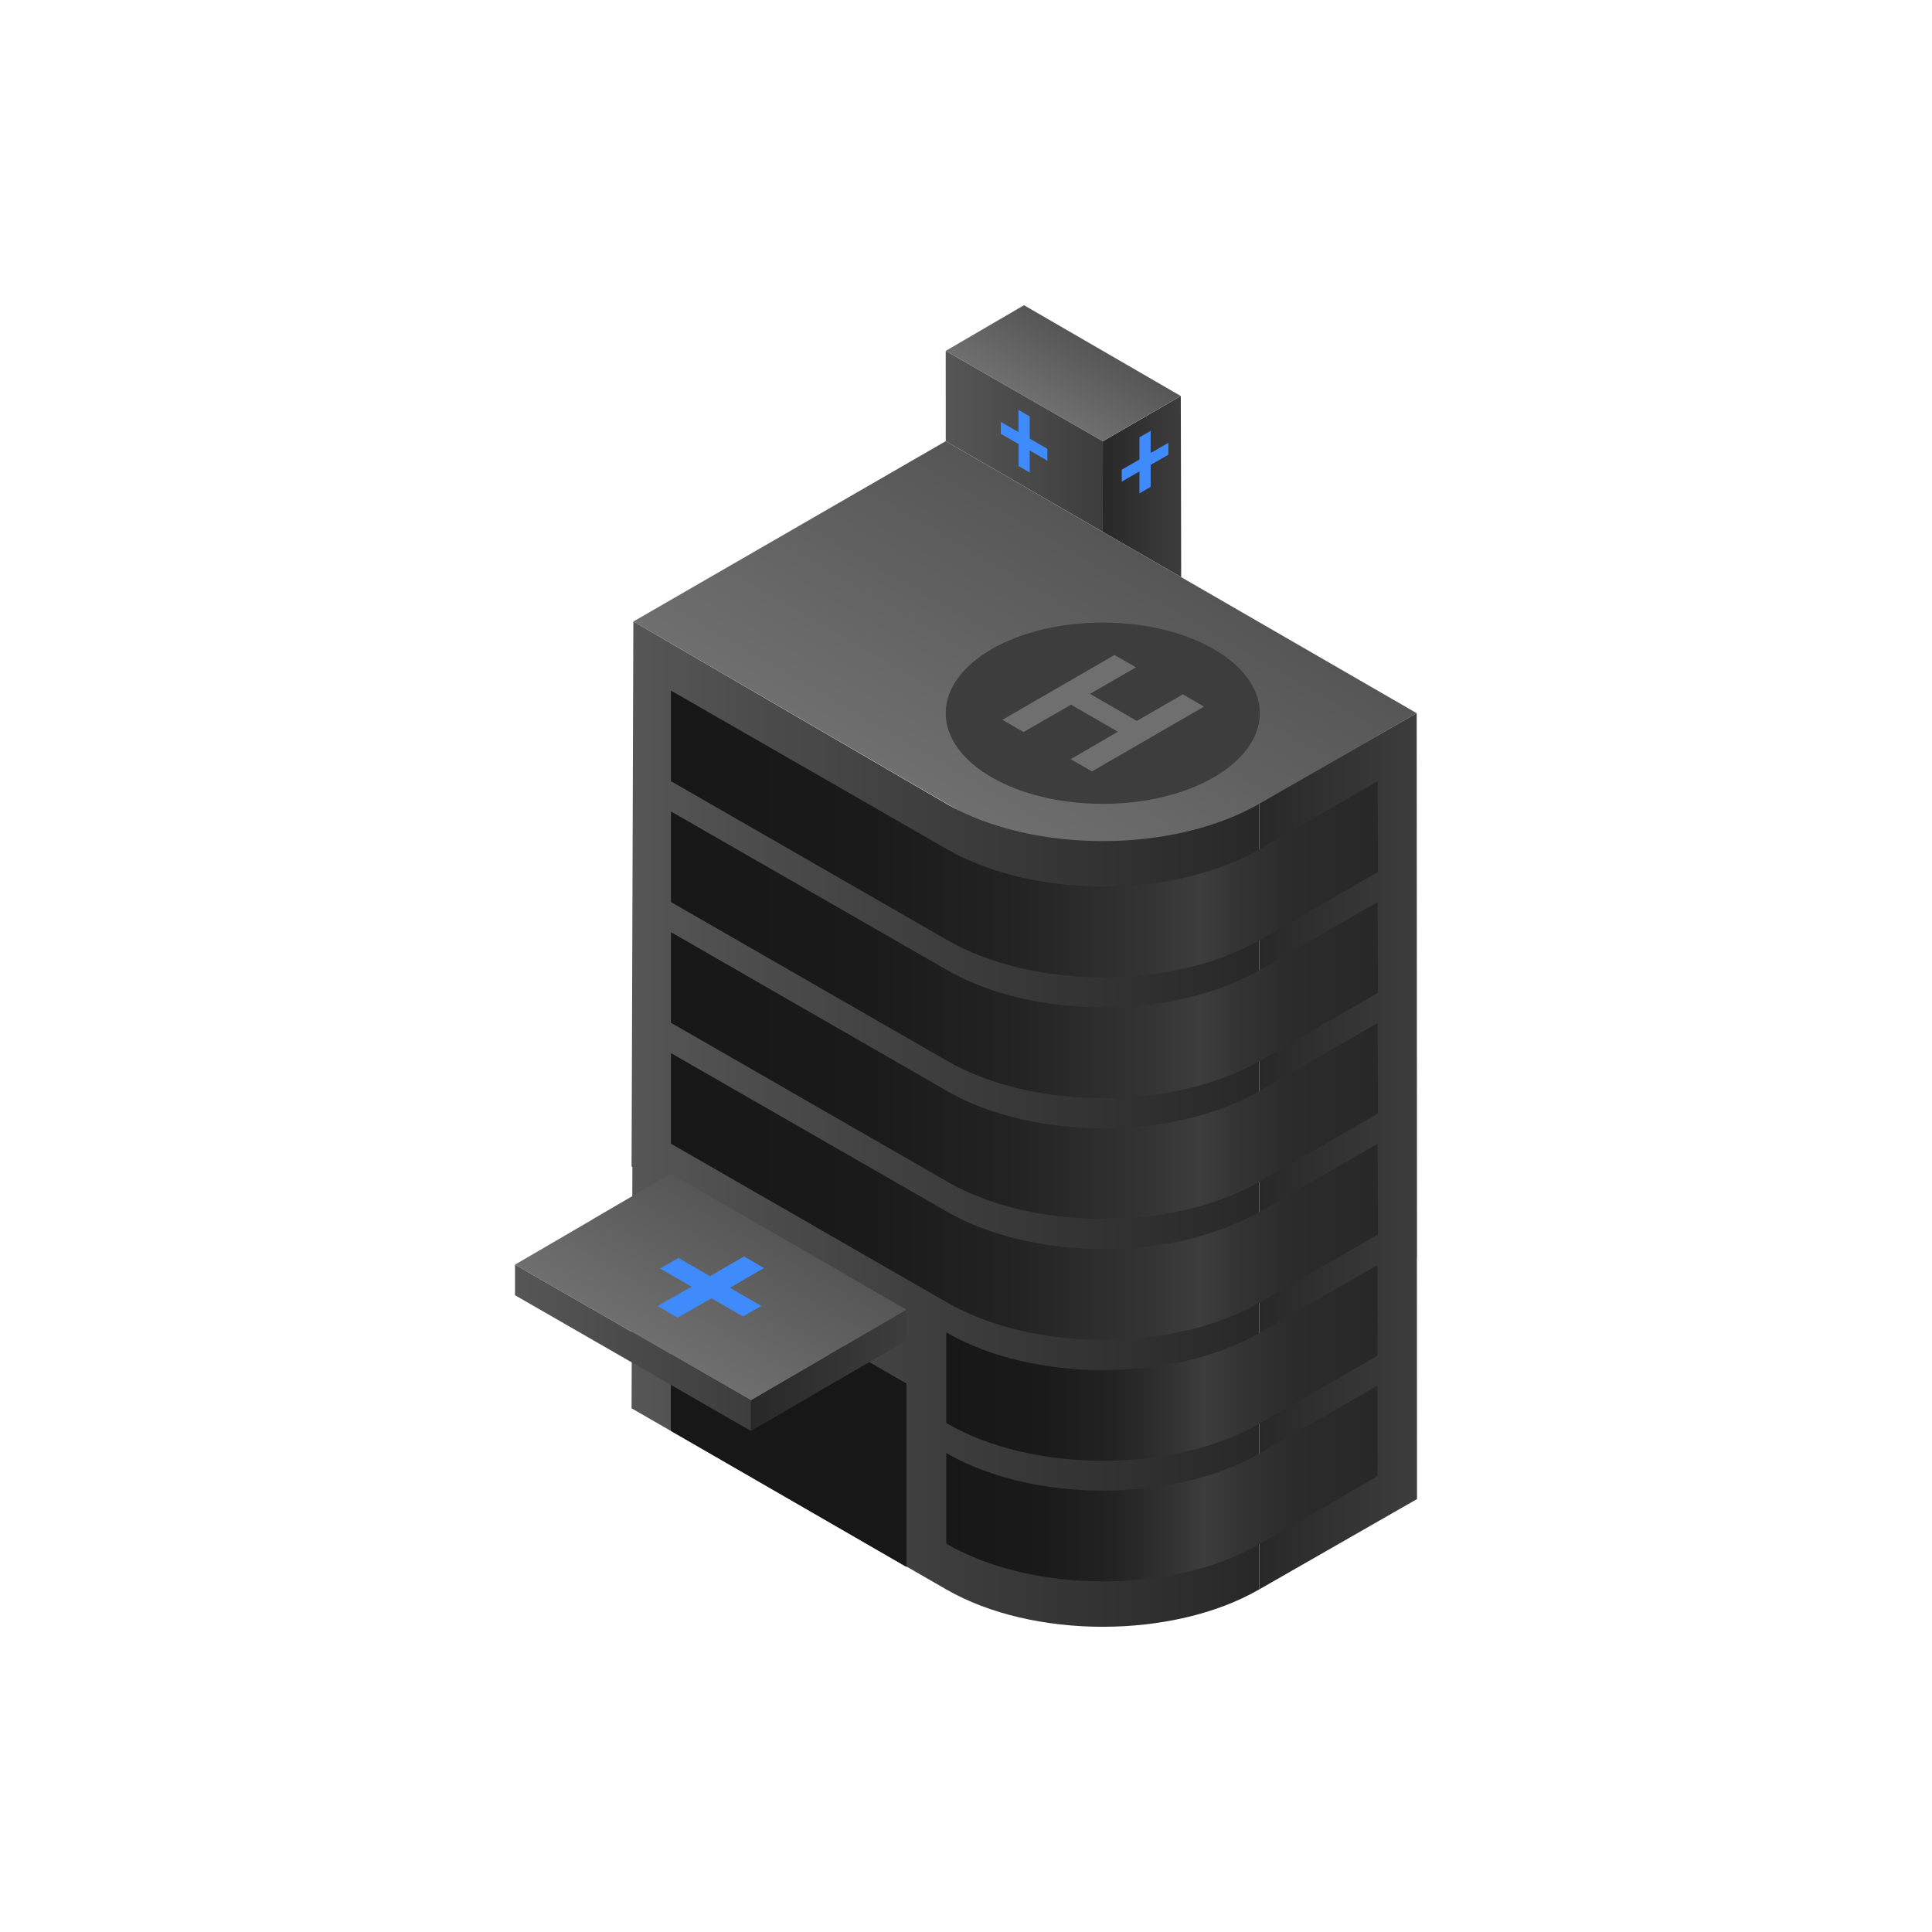 <svg xmlns="http://www.w3.org/2000/svg" xmlns:xlink="http://www.w3.org/1999/xlink" width="500" height="500" viewBox="0 0 500 500"><defs><style>.cls-1{fill:url(#linear-gradient);}.cls-2{fill:url(#linear-gradient-2);}.cls-3{fill:url(#linear-gradient-3);}.cls-4{fill:url(#linear-gradient-4);}.cls-5{fill:#3d3d3d;}.cls-6{fill:url(#linear-gradient-5);}.cls-7{fill:url(#linear-gradient-6);}.cls-8{fill:#6f6f6f;}.cls-9{fill:url(#linear-gradient-7);}.cls-10{fill:url(#linear-gradient-8);}.cls-11{fill:url(#linear-gradient-9);}.cls-12{fill:#408bfc;}.cls-13{fill:#171717;}.cls-14{fill:url(#linear-gradient-10);}.cls-15{fill:url(#linear-gradient-11);}.cls-16{fill:url(#linear-gradient-12);}.cls-17{fill:url(#linear-gradient-13);}.cls-18{fill:url(#linear-gradient-14);}.cls-19{fill:url(#linear-gradient-15);}.cls-20{fill:url(#linear-gradient-16);}</style><linearGradient id="linear-gradient" x1="244.86" y1="208.07" x2="285.5" y2="137.69" gradientUnits="userSpaceOnUse"><stop offset="0" stop-color="#6f6f6f"/><stop offset="1" stop-color="#565656"/></linearGradient><linearGradient id="linear-gradient-2" x1="325.92" y1="297.94" x2="366.72" y2="297.94" gradientUnits="userSpaceOnUse"><stop offset="0" stop-color="#282828"/><stop offset="1" stop-color="#3d3d3d"/></linearGradient><linearGradient id="linear-gradient-3" x1="163.45" y1="286.08" x2="244.86" y2="286.08" gradientUnits="userSpaceOnUse"><stop offset="0" stop-color="#565656"/><stop offset="1" stop-color="#3d3d3d"/></linearGradient><linearGradient id="linear-gradient-4" x1="244.75" y1="314.46" x2="325.92" y2="314.46" gradientUnits="userSpaceOnUse"><stop offset="0" stop-color="#3d3d3d"/><stop offset="1" stop-color="#282828"/></linearGradient><linearGradient id="linear-gradient-5" x1="173.6" y1="215.81" x2="356.57" y2="215.81" gradientUnits="userSpaceOnUse"><stop offset="0" stop-color="#171717"/><stop offset="0.28" stop-color="#1a1a1a"/><stop offset="0.49" stop-color="#232323"/><stop offset="0.67" stop-color="#333"/><stop offset="0.75" stop-color="#3d3d3d"/><stop offset="0.8" stop-color="#343434"/><stop offset="0.88" stop-color="#2b2b2b"/><stop offset="1" stop-color="#282828"/></linearGradient><linearGradient id="linear-gradient-6" x1="173.6" y1="247.09" x2="356.57" y2="247.09" xlink:href="#linear-gradient-5"/><linearGradient id="linear-gradient-7" x1="285.39" y1="125.93" x2="305.7" y2="125.93" xlink:href="#linear-gradient-2"/><linearGradient id="linear-gradient-8" x1="270.09" y1="105.44" x2="280.27" y2="87.8" xlink:href="#linear-gradient"/><linearGradient id="linear-gradient-9" x1="244.75" y1="114.22" x2="285.41" y2="114.22" xlink:href="#linear-gradient-3"/><linearGradient id="linear-gradient-10" x1="173.6" y1="278.38" x2="356.57" y2="278.38" xlink:href="#linear-gradient-5"/><linearGradient id="linear-gradient-11" x1="173.6" y1="309.67" x2="356.57" y2="309.67" xlink:href="#linear-gradient-5"/><linearGradient id="linear-gradient-12" x1="244.9" y1="383.93" x2="356.49" y2="383.93" gradientUnits="userSpaceOnUse"><stop offset="0" stop-color="#171717"/><stop offset="0.23" stop-color="#1a1a1a"/><stop offset="0.39" stop-color="#232323"/><stop offset="0.53" stop-color="#333"/><stop offset="0.6" stop-color="#3d3d3d"/><stop offset="0.68" stop-color="#343434"/><stop offset="0.81" stop-color="#2b2b2b"/><stop offset="1" stop-color="#282828"/></linearGradient><linearGradient id="linear-gradient-13" x1="244.9" y1="352.73" x2="356.49" y2="352.73" xlink:href="#linear-gradient-12"/><linearGradient id="linear-gradient-14" x1="173.81" y1="350.69" x2="194.1" y2="315.55" xlink:href="#linear-gradient"/><linearGradient id="linear-gradient-15" x1="194.35" y1="354.66" x2="234.61" y2="354.66" xlink:href="#linear-gradient-2"/><linearGradient id="linear-gradient-16" x1="133.28" y1="348.81" x2="194.35" y2="348.81" xlink:href="#linear-gradient-3"/></defs><g id="Dark_Theme_Objects" data-name="Dark Theme Objects"><polygon class="cls-1" points="244.76 114.17 163.91 160.85 285.41 231.48 366.64 184.57 244.76 114.17"/><polygon class="cls-2" points="366.72 325.38 366.64 184.57 325.92 207.98 325.92 270.55 325.92 348.74 325.92 411.32 366.72 387.96 366.69 325.4 366.72 325.38"/><polygon class="cls-3" points="163.91 160.85 163.45 301.89 163.66 302.01 163.45 364.47 244.86 411.32 244.86 348.74 244.86 270.55 244.86 207.98 163.91 160.85"/><path class="cls-4" d="M244.86,208l-.11-.07V411.25l.11.07c22.38,12.92,58.67,12.92,81.06,0V208C303.53,220.9,267.24,220.9,244.86,208Z"/><ellipse class="cls-5" cx="285.39" cy="184.58" rx="40.64" ry="23.46"/><path class="cls-6" d="M356.53,202.18l-30.46,17.55c-22.39,12.93-58.68,12.93-81.06,0l-.11-.06-71.26-40.95,0,23.45,71.3,41,.11.07c22.38,12.92,58.67,12.92,81.06,0l30.5-17.58Z"/><path class="cls-7" d="M356.53,233.47,326.07,251c-22.39,12.93-58.68,12.93-81.06,0l-.11-.06L173.64,210l0,23.45,71.3,41,.11.07c22.38,12.92,58.67,12.92,81.06,0l30.5-17.58Z"/><path class="cls-8" d="M289.29,189.37l-12.11-7-12.28,7.09-5.49-3.17,29-16.77L294,172.7l-11.9,6.87,12.11,7,11.9-6.87,5.49,3.17-29,16.77-5.5-3.17Z"/><polygon class="cls-9" points="285.41 114.2 305.59 102.49 305.69 149.36 285.39 137.63 285.41 114.2"/><polygon class="cls-10" points="265.01 78.99 305.59 102.49 285.41 114.2 244.75 90.81 265.01 78.99"/><polygon class="cls-11" points="244.76 114.17 244.75 90.81 285.41 114.2 285.39 137.63 244.76 114.17"/><path class="cls-12" d="M263.61,120.62v-5.71L259,112.26v-3.08l4.58,2.65v-5.74l2.9,1.67v5.74l4.58,2.65v3.08l-4.58-2.65v5.71Z"/><path class="cls-12" d="M294.89,127.69V122l-4.58,2.64v-3.08l4.58-2.64v-5.74l2.9-1.68v5.74l4.58-2.64v3.08l-4.58,2.64V126Z"/><polygon class="cls-13" points="173.6 370.3 173.6 322.83 234.61 358.07 234.61 405.54 173.6 370.3"/><path class="cls-14" d="M356.53,264.76l-30.46,17.55c-22.39,12.92-58.68,12.92-81.06,0l-.11-.07-71.26-41,0,23.45,71.3,41a.41.41,0,0,0,.11.07c22.38,12.92,58.67,12.92,81.06,0l30.5-17.57Z"/><path class="cls-15" d="M356.53,296l-30.46,17.55c-22.39,12.92-58.68,12.92-81.06,0l-.11-.07-71.26-40.94,0,23.45,71.3,41,.11.06c22.38,12.93,58.67,12.93,81.06,0l30.5-17.57Z"/><path class="cls-16" d="M356.46,358.61l-30.39,17.48C303.68,389,267.39,389,245,376.09a.41.41,0,0,1-.11-.07V399.5l.11.06c22.38,12.93,58.67,12.93,81.06,0l30.42-17.5Z"/><path class="cls-17" d="M356.46,327.41l-30.39,17.48c-22.39,12.92-58.68,12.92-81.06,0l-.11-.07V368.3l.11.06c22.38,12.93,58.67,12.93,81.06,0l30.42-17.5Z"/><polygon class="cls-18" points="234.61 338.97 173.63 303.73 153.37 315.55 153.4 315.56 133.28 327.29 194.35 362.43 214.52 350.71 214.45 350.68 234.61 338.97"/><polygon class="cls-19" points="194.35 370.34 194.35 362.43 234.61 338.97 234.61 346.89 194.35 370.34"/><polygon class="cls-20" points="133.28 327.29 133.28 335.2 194.35 370.34 194.35 362.43 133.28 327.29"/><path class="cls-12" d="M170.2,338,179,333l-8.14-4.7,4.74-2.73,8.14,4.7,8.83-5.1,5.15,3-8.83,5.1,8.14,4.7-4.74,2.73-8.14-4.7L175.35,341Z"/></g></svg>